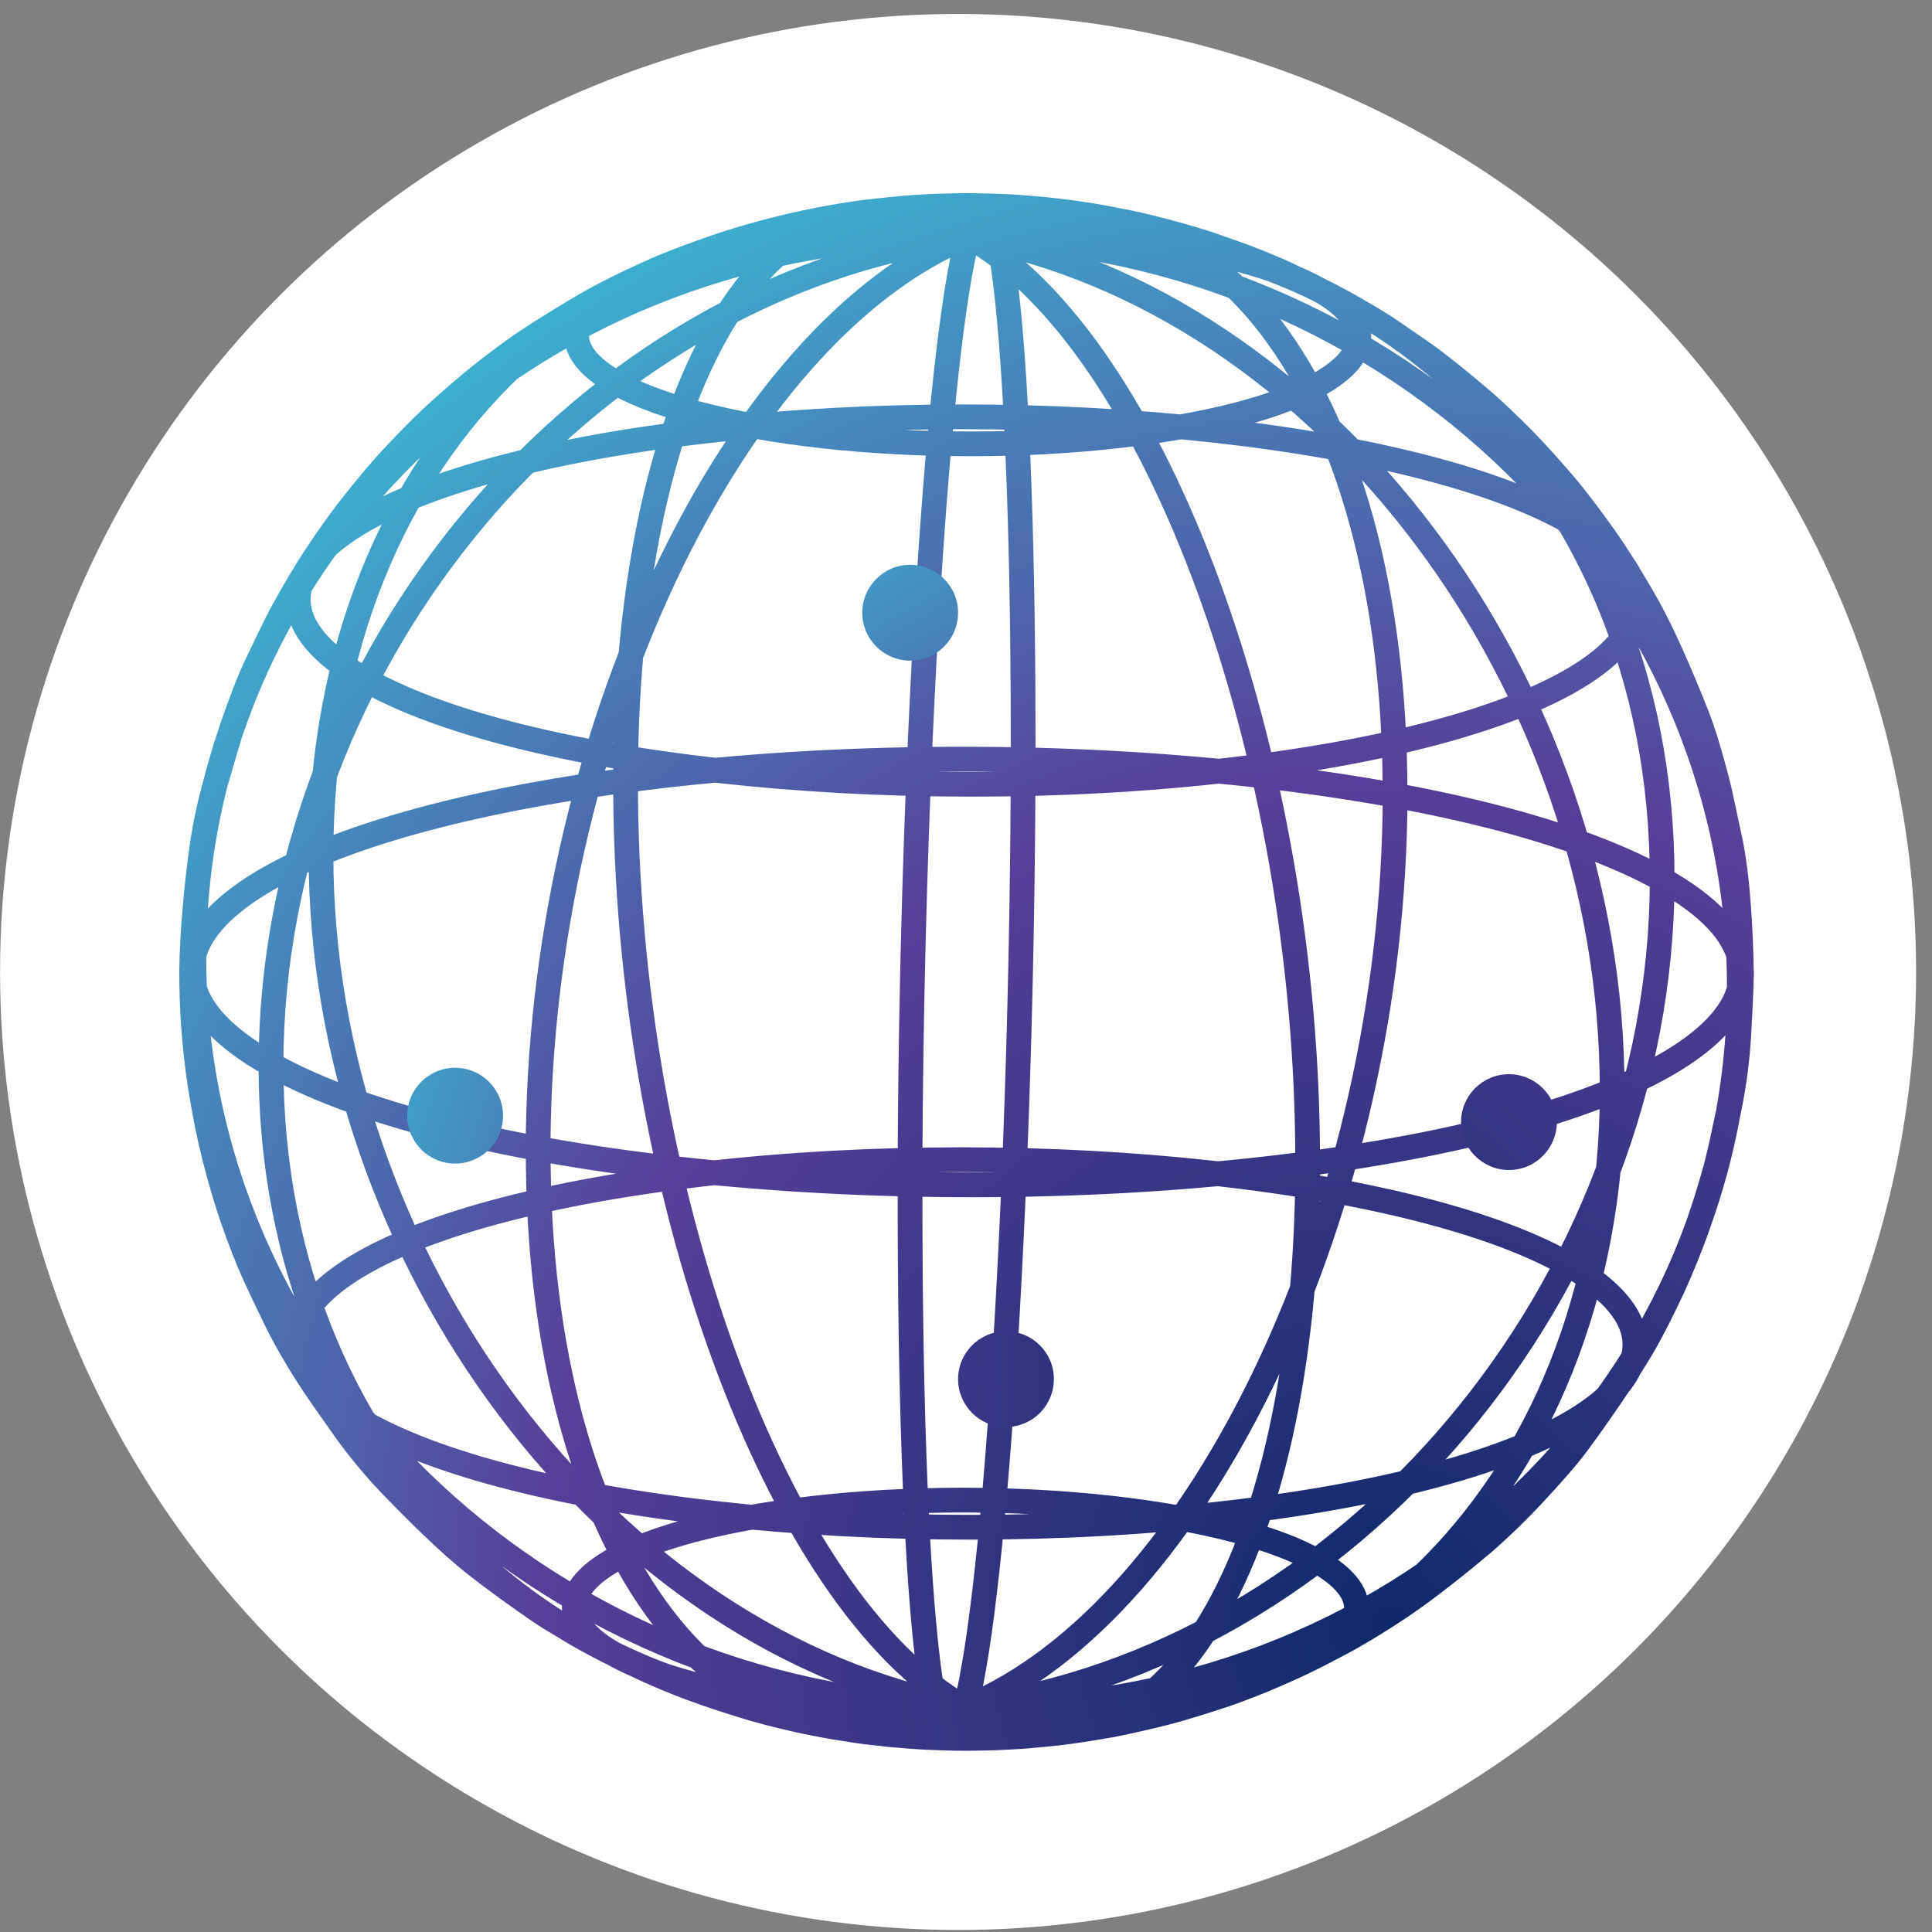 <svg width="121" height="121" viewBox="0 0 121 121" fill="none" xmlns="http://www.w3.org/2000/svg">
<rect x="0" y="0" width="121" height="121" fill="#808080" stroke="none"/>
<circle cx="60.004" cy="60.874" r="60" fill="white"/>
<path d="M60.454 106.972C36.396 110.172 16.929 92.134 16.977 66.668M60.454 106.972C72.246 113.601 81.849 98.336 81.903 72.877M60.454 106.972C45.634 113.081 33.659 97.394 33.706 71.935M60.454 106.972C58.498 114.31 56.951 99.621 56.998 74.165M60.454 106.972C72.251 113.601 81.854 98.336 81.903 72.877M60.454 106.972C84.508 103.773 104.052 80.54 104.104 55.081M60.454 106.972C82.785 111.081 100.92 93.767 100.973 68.311M60.454 106.972C87.183 107.554 108.89 87.388 108.938 61.929M60.454 106.972C84.514 103.773 104.057 80.54 104.104 55.081M60.454 106.972C48.651 100.344 39.126 74.331 39.18 48.872M60.454 106.972C75.275 100.864 87.328 75.273 87.375 49.814M60.454 106.972C62.406 99.633 64.033 73.043 64.078 47.587C64.126 22.131 62.579 7.44 60.622 14.78M60.454 106.972C48.657 100.344 39.132 74.331 39.18 48.872M60.454 106.972C36.39 110.172 16.924 92.127 16.977 66.668M60.454 106.972C38.119 102.863 20.056 78.896 20.103 53.44C20.151 27.976 38.294 10.667 60.622 14.78M60.454 106.972C33.72 106.394 12.091 85.278 12.142 59.819C12.186 34.361 33.889 14.194 60.622 14.78M16.977 66.668C28.774 73.297 57.843 76.077 81.903 72.877M16.977 66.668C5.183 60.035 15.12 52.071 39.18 48.872M81.903 72.877C105.962 69.678 115.9 61.714 104.104 55.081M38.474 103.602C44.428 106.949 59.099 108.352 71.242 106.733M78.938 94.505C58.164 97.267 33.063 94.867 22.878 89.143C12.692 83.42 21.273 76.54 42.047 73.777C62.821 71.013 87.922 73.42 98.107 79.138C108.294 84.862 99.711 91.742 78.936 94.505M104.104 55.081C92.307 48.451 63.24 45.672 39.18 48.872M71.242 106.736C83.385 105.122 88.402 101.1 82.448 97.752M82.448 97.754C76.493 94.415 61.83 93.005 49.679 94.621C37.537 96.235 32.52 100.256 38.474 103.605M16.972 66.668C17.02 41.209 36.564 17.976 60.622 14.78M16.972 66.668C28.769 73.297 57.839 76.077 81.897 72.88C81.944 47.421 72.419 21.408 60.622 14.78M16.972 66.668C17.02 41.209 36.563 17.976 60.622 14.777M16.972 66.668C5.174 60.04 15.115 52.071 39.175 48.872M16.972 66.668C16.941 82.805 24.751 95.963 36.608 102.617C37.718 103.223 39.22 103.989 40.365 104.523C41.217 104.92 42.376 105.395 43.256 105.723C44.45 106.169 46.068 106.697 47.294 107.051C48.208 107.316 49.883 107.722 50.735 107.885C51.148 107.964 51.699 108.078 52.111 108.145C53.729 108.406 53.861 108.428 54.68 108.522C55.612 108.63 56.049 108.675 56.969 108.743C57.861 108.809 58.468 108.83 59.111 108.853C59.149 108.854 60.081 108.886 61.214 108.869C62.13 108.856 62.472 108.838 63.384 108.79C64.084 108.755 64.24 108.74 65.746 108.596C66.126 108.559 66.63 108.495 67.008 108.445C67.815 108.337 68.889 108.164 69.674 108.021C70.708 107.814 72.081 107.503 73.102 107.239C74.174 106.962 75.581 106.506 76.634 106.163C77.169 105.989 77.867 105.713 78.394 105.514C79.323 105.158 80.526 104.623 81.422 104.206C82.179 103.853 83.162 103.333 83.9 102.946C85.086 102.322 86.606 101.38 87.717 100.632C89.36 99.527 91.425 97.876 92.939 96.595C94.053 95.62 95.114 94.588 96.118 93.502C96.965 92.591 98.084 91.362 98.82 90.363C100.114 88.607 101.775 86.209 102.876 84.334C103.507 83.263 104.24 81.774 104.762 80.647C105.231 79.633 105.794 78.251 106.177 77.203C106.602 76.034 107.101 74.453 107.428 73.255C107.73 72.154 108.027 70.659 108.269 69.543C108.594 68.006 108.802 66.448 108.893 64.881C108.949 63.705 109.059 62.138 109.059 60.962C109.058 59.681 108.971 57.961 108.879 56.697C108.787 55.432 108.604 53.744 108.328 52.504C108.076 51.388 107.798 49.887 107.503 48.783C107.185 47.566 106.729 45.947 106.264 44.774C105.443 42.704 104.289 39.954 103.207 38.005C102.593 36.898 101.712 35.455 101.013 34.399C100.41 33.489 99.536 32.323 98.872 31.456C98.069 30.406 96.892 29.087 95.99 28.118C95.266 27.339 94.245 26.351 93.46 25.632C92.451 24.716 91.049 23.571 89.974 22.738C89.189 22.129 88.065 21.394 87.262 20.832C86.46 20.27 85.33 19.608 84.471 19.136C83.363 18.525 81.852 17.775 80.713 17.23C79.985 16.88 78.987 16.48 78.236 16.189C77.508 15.904 76.519 15.567 75.78 15.309C75.19 15.111 74.387 14.872 73.784 14.702C73.253 14.551 72.535 14.371 71.995 14.235C70.978 13.978 70.132 13.827 68.959 13.601C68.86 13.582 67.397 13.335 66.392 13.224C66.033 13.184 65.563 13.126 65.207 13.096C64.115 13.003 63.625 12.961 63.014 12.935C62.382 12.909 61.541 12.886 60.91 12.874C60.592 12.874 60.179 12.874 59.869 12.881C57.959 12.911 56.647 13.031 56.555 13.04C55.811 13.108 54.819 13.214 54.077 13.306C53.644 13.359 53.069 13.453 52.639 13.521C51.617 13.683 50.264 13.963 49.258 14.201C48.186 14.457 46.761 14.847 45.708 15.181C44.616 15.527 43.191 16.058 42.13 16.466C41.249 16.807 40.105 17.336 39.254 17.745C38.492 18.111 37.483 18.62 36.754 19.046C35.603 19.719 34.079 20.644 32.978 21.382C32.152 21.932 31.094 22.726 30.315 23.338C29.317 24.126 28.037 25.24 27.105 26.104C26.328 26.822 25.351 27.839 24.627 28.608C23.775 29.512 22.722 30.793 21.958 31.77C21.288 32.628 20.448 33.813 19.85 34.723C19.17 35.744 18.336 37.157 17.747 38.235C17.212 39.208 16.599 40.556 16.111 41.552C15.569 42.656 15.012 44.204 14.606 45.364C14.233 46.432 13.845 47.886 13.518 48.975C13.138 50.307 12.848 51.662 12.65 53.032C12.319 55.346 12.028 58.457 12.004 60.791C11.996 63.13 12.163 65.465 12.505 67.779C12.684 68.913 12.948 70.422 13.21 71.541C13.485 72.757 13.927 74.365 14.311 75.553C14.656 76.618 15.173 78.032 15.608 79.068C16.092 80.221 16.828 81.718 17.372 82.844C17.928 83.941 18.54 85.009 19.206 86.045C19.89 87.127 20.889 88.513 21.624 89.559C22.522 90.807 23.508 91.99 24.575 93.099C26.042 94.609 28.032 96.604 29.684 97.912C30.893 98.871 32.561 100.077 33.837 100.945C34.638 101.49 35.773 102.117 36.599 102.621C24.751 95.963 16.941 82.805 16.972 66.668ZM60.622 14.78C58.665 22.116 57.041 48.705 56.992 74.163M60.622 14.78C84.679 11.577 104.147 29.618 104.099 55.081M60.622 14.78C48.825 8.148 39.223 23.413 39.175 48.872M60.622 14.78C75.442 8.668 87.418 24.355 87.37 49.814M38.623 23.994C44.577 27.34 59.248 28.744 71.392 27.125M33.701 71.935C33.749 46.479 45.802 20.887 60.622 14.777M60.622 14.777C72.419 21.405 81.944 47.421 81.897 72.877C105.957 69.678 115.897 61.709 104.099 55.081M60.622 14.777C84.679 11.577 104.147 29.618 104.099 55.081M60.622 14.777C82.951 18.886 101.015 42.858 100.967 68.314M60.622 14.777C48.825 8.148 39.223 23.416 39.175 48.872M104.099 55.081C92.301 48.451 63.234 45.672 39.175 48.872M71.392 27.128C83.535 25.514 88.552 21.492 82.598 18.144M108.933 61.929C108.981 36.473 87.35 15.36 60.62 14.777M42.135 27.251C62.91 24.488 88.01 26.895 98.195 32.613C108.382 38.33 99.799 45.209 79.025 47.972C58.249 50.736 33.149 48.329 22.963 42.611C12.776 36.887 21.364 30.007 42.135 27.244M82.598 18.146C76.643 14.8 61.968 13.398 49.829 15.012C37.685 16.627 32.668 20.648 38.623 23.997" stroke="url(#paint0_radial_204_1375)" stroke-width="1.55" stroke-miterlimit="10"/>
<path d="M60.004 38.374C60.004 40.031 58.661 41.374 57.004 41.374C55.347 41.374 54.004 40.031 54.004 38.374C54.004 36.717 55.347 35.374 57.004 35.374C58.661 35.374 60.004 36.717 60.004 38.374Z" fill="url(#paint1_radial_204_1375)"/>
<path d="M97.504 70.276C97.504 71.933 96.161 73.276 94.504 73.276C92.847 73.276 91.504 71.933 91.504 70.276C91.504 68.619 92.847 67.276 94.504 67.276C96.161 67.276 97.504 68.619 97.504 70.276Z" fill="url(#paint2_radial_204_1375)"/>
<path d="M31.504 69.874C31.504 71.531 30.161 72.874 28.504 72.874C26.847 72.874 25.504 71.531 25.504 69.874C25.504 68.217 26.847 66.874 28.504 66.874C30.161 66.874 31.504 68.217 31.504 69.874Z" fill="url(#paint3_radial_204_1375)"/>
<path d="M66.004 86.374C66.004 88.031 64.661 89.374 63.004 89.374C61.347 89.374 60.004 88.031 60.004 86.374C60.004 84.717 61.347 83.374 63.004 83.374C64.661 83.374 66.004 84.717 66.004 86.374Z" fill="url(#paint4_radial_204_1375)"/>
<defs>
<radialGradient id="paint0_radial_204_1375" cx="0" cy="0" r="1" gradientUnits="userSpaceOnUse" gradientTransform="translate(87.004 101.374) rotate(-126.714) scale(110.4 111.626)">
<stop stop-color="#10296B"/>
<stop offset="0.479" stop-color="#573F9A"/>
<stop offset="1" stop-color="#35D0E0"/>
</radialGradient>
<radialGradient id="paint1_radial_204_1375" cx="0" cy="0" r="1" gradientUnits="userSpaceOnUse" gradientTransform="translate(81.136 85.155) rotate(-134.521) scale(69.821 73.645)">
<stop stop-color="#10296B"/>
<stop offset="0.479" stop-color="#573F9A"/>
<stop offset="1" stop-color="#35D0E0"/>
</radialGradient>
<radialGradient id="paint2_radial_204_1375" cx="0" cy="0" r="1" gradientUnits="userSpaceOnUse" gradientTransform="translate(81.136 85.155) rotate(-134.521) scale(69.821 73.645)">
<stop stop-color="#10296B"/>
<stop offset="0.479" stop-color="#573F9A"/>
<stop offset="1" stop-color="#35D0E0"/>
</radialGradient>
<radialGradient id="paint3_radial_204_1375" cx="0" cy="0" r="1" gradientUnits="userSpaceOnUse" gradientTransform="translate(81.136 85.155) rotate(-134.521) scale(69.821 73.645)">
<stop stop-color="#10296B"/>
<stop offset="0.479" stop-color="#573F9A"/>
<stop offset="1" stop-color="#35D0E0"/>
</radialGradient>
<radialGradient id="paint4_radial_204_1375" cx="0" cy="0" r="1" gradientUnits="userSpaceOnUse" gradientTransform="translate(81.136 85.155) rotate(-134.521) scale(69.821 73.645)">
<stop stop-color="#10296B"/>
<stop offset="0.479" stop-color="#573F9A"/>
<stop offset="1" stop-color="#35D0E0"/>
</radialGradient>
</defs>
</svg>
